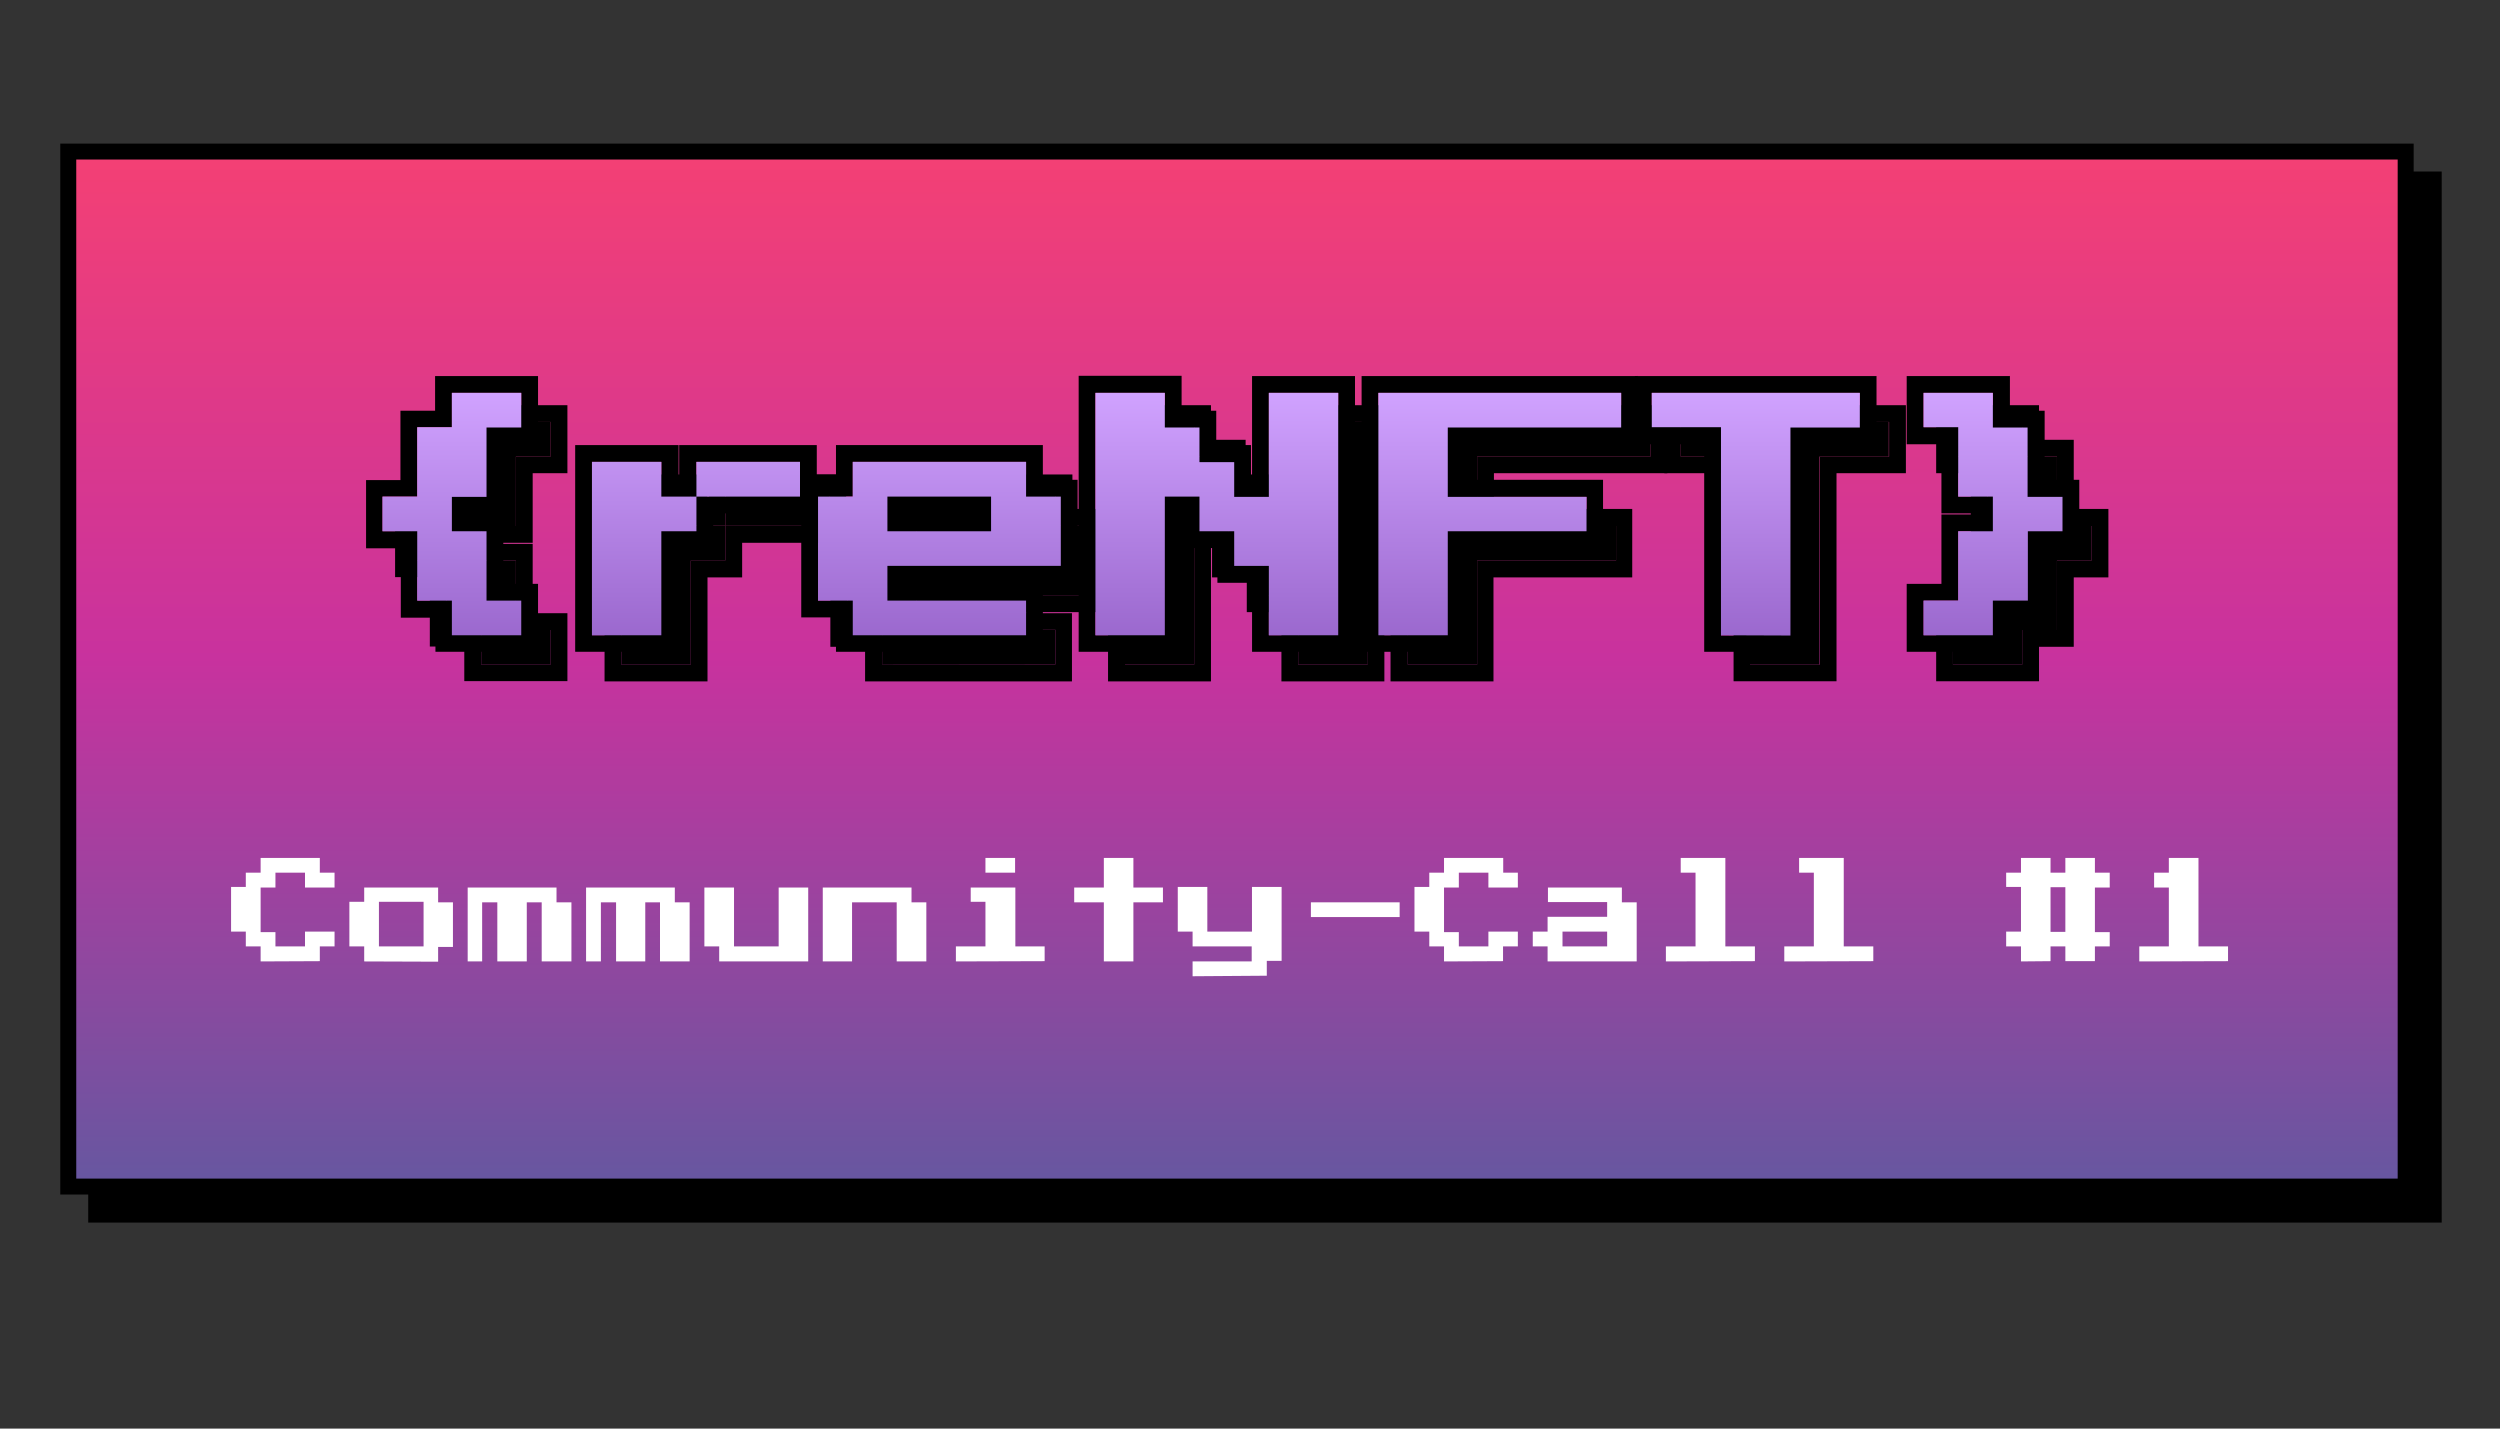 <svg xmlns="http://www.w3.org/2000/svg" xmlns:xlink="http://www.w3.org/1999/xlink" viewBox="0 0 280 160"><rect x="0" y="0" width="280" height="160" fill="#333333" stroke="none"/><defs><style>.cls-1{fill:url(#linear-gradient);}.cls-2{fill:url(#linear-gradient-2);}.cls-3{fill:#fff;}</style><linearGradient id="linear-gradient" x1="138.54" y1="132.9" x2="138.54" y2="16.98" gradientUnits="userSpaceOnUse"><stop offset="0" stop-color="#009b8a"/><stop offset="0" stop-color="#6657a0"/><stop offset="0.51" stop-color="#c8329e"/><stop offset="1" stop-color="#f44074"/></linearGradient><linearGradient id="linear-gradient-2" x1="136.91" y1="72.22" x2="136.91" y2="44.12" gradientUnits="userSpaceOnUse"><stop offset="0" stop-color="#96c"/><stop offset="1" stop-color="#d0a2ff"/></linearGradient></defs><g id="Layer_1" data-name="Layer 1"><rect x="10.78" y="20.11" width="261.79" height="115.92"/><path d="M271.67,21V135.14h-260V21h260m1.8-1.79H9.88V136.93H273.47V19.22Z"/><rect class="cls-1" x="7.64" y="16.98" width="261.79" height="115.92"/><path d="M268.54,17.87V132H8.54V17.87h260m1.79-1.79H6.75V133.79H270.33V16.08Z"/><path d="M61.67,47.26v3.88H57.78v7.77H53.9v3.88h3.88v7.77h3.89v3.88H53.9V70.56H50V62.79H46.13V58.91H50V51.14H53.9V47.26h7.77m1.88-1.88H52v3.88H48.14V57H44.25v7.64h3.89v7.77H52v3.88H63.55V68.68H59.66V60.91H55.78v-.12h3.88V53h3.89V45.38Z"/><path d="M92.89,55v3.89H81.24V55H92.89M77.36,55v3.89h3.88v3.88H77.36V74.44H69.59V55h7.77m17.41-1.88H79.36V57h-.12V53.14H67.71V76.32H79.24V64.67h3.88V60.79H94.77V53.14Z"/><path d="M118.21,55v3.89h3.89v7.77H102.68v3.88h15.53v3.88H98.8V70.56H94.91V58.91H98.8V55h19.41m-15.53,7.77h11.65V58.91H102.68v3.88m17.41-9.65H96.92V57H93V72.44h3.89v3.88h23.17V68.68H104.56v-.12H124V57h-3.89V53.14Zm-15.53,7.65h7.89v.12h-7.89v-.12Z"/><path d="M153.17,47.26V74.44H145.4V66.68h-3.88V62.79h-3.89V58.91h-3.88V74.44H126V47.26h7.77v3.88h3.88V55h3.89v3.89h3.88V47.26h7.77m1.88-1.88H143.52V57h-.12V53.14h-3.89V49.26h-3.88V45.38H124.1V76.32h11.53V60.79h.12v3.88h3.89v3.89h3.88v7.76h11.53V45.38Z"/><path d="M184.86,47.26v3.88H165.44v7.77H181v3.88H165.44V74.44h-7.77V47.26h27.19m1.88-1.88h-31V76.32h11.53V64.67h15.54V57H167.32V53h19.42V45.38Z"/><path d="M211.58,47.26v3.88h-7.77v23.3H196V51.14h-7.76V47.26h23.3m1.88-1.88H186.4V53h7.76v23.3h11.53V53h7.77V45.38Z"/><path d="M226.49,47.26v3.88h3.89v7.77h3.88v3.88h-3.88v7.77h-3.89v3.88h-7.76V70.56h3.88V62.79h3.88V58.91h-3.88V51.14h-3.88V47.26h7.76m1.88-1.88H216.85V53h3.88v7.77h3.88v.12h-3.88v7.77h-3.88v7.64h11.52V72.44h3.89V64.67h3.88V57h-3.88V49.26h-3.89V45.38Z"/><path d="M53.9,74.44V70.56H50V62.79H46.13V58.91H50V51.14H53.9V47.26h7.77v3.88H57.78v7.77H53.9v3.88h3.88v7.77h3.89v3.88Z"/><path d="M77.36,58.91h3.88v3.88H77.36V74.44H69.59V55h7.77ZM92.89,55v3.89H81.24V55Z"/><path d="M98.8,74.44V70.56H94.91V58.91H98.8V55h19.41v3.89h3.89v7.77H102.68v3.88h15.53v3.88Zm3.88-11.65h11.65V58.91H102.68Z"/><path d="M126,74.44V47.26h7.77v3.88h3.88V55h3.89v3.89h3.88V47.26h7.77V74.44H145.4V66.68h-3.88V62.79h-3.89V58.91h-3.88V74.44Z"/><path d="M157.67,74.44V47.26h27.19v3.88H165.44v7.77H181v3.88H165.44V74.44Z"/><path d="M196,74.44V51.14h-7.76V47.26h23.3v3.88h-7.77v23.3Z"/><path d="M218.73,74.44V70.56h3.88V62.79h3.88V58.91h-3.88V51.14h-3.88V47.26h7.76v3.88h3.89v7.77h3.88v3.88h-3.88v7.77h-3.89v3.88Z"/><path d="M58.38,44v3.88H54.49v7.77H50.61V59.5h3.88v7.77h3.89v3.88H50.61V67.27H46.73V59.5H42.84V55.62h3.89V47.85h3.88V44h7.77m1.88-1.88H48.73V46H44.85v7.77H41v7.64h3.89v7.77h3.88V73H60.26V65.39H56.37V57.62H52.49V57.5h3.88V49.73h3.89V42.09Z"/><path d="M89.6,51.73v3.89H78V51.73H89.6m-15.53,0v3.89H78V59.5H74.07V71.15H66.3V51.73h7.77m17.41-1.88H76.07v3.89H76V49.85H64.42V73H76V61.38h3.88V57.5H91.48V49.85Z"/><path d="M114.92,51.73v3.89h3.89v7.76H99.39v3.89h15.53v3.88H95.51V67.27H91.62V55.62h3.89V51.73h19.41M99.39,59.5H111V55.62H99.39V59.5m17.41-9.65H93.63v3.89H89.74V69.15h3.89V73H116.8V65.39H101.27v-.12h19.42V53.74H116.8V49.85ZM101.27,57.5h7.89v.12h-7.89V57.5Z"/><path d="M149.88,44V71.15h-7.77V63.38h-3.88V59.5h-3.89V55.62h-3.88V71.15h-7.77V44h7.77v3.88h3.88v3.88h3.89v3.89h3.88V44h7.77m1.88-1.88H140.23V53.74h-.12V49.85h-3.89V46h-3.88V42.09H120.81V73h11.53V57.5h.12v3.88h3.89v3.89h3.88V73h11.53V42.09Z"/><path d="M181.57,44v3.88H162.15v7.77h15.54V59.5H162.15V71.15h-7.77V44h27.19m1.88-1.88H152.5V73H164V61.38h15.54V53.74H164v-4h19.42V42.09Z"/><path d="M208.29,44v3.88h-7.77v23.3h-7.77V47.85H185V44h23.3m1.88-1.88H183.11v7.64h7.76V73H202.4V49.73h7.77V42.09Z"/><path d="M223.2,44v3.88h3.89v7.77H231V59.5h-3.88v7.77H223.2v3.88h-7.76V67.27h3.88V59.5h3.88V55.62h-3.88V47.85h-3.88V44h7.76m1.88-1.88H213.55v7.64h3.89V57.5h3.88v.12h-3.88v7.77h-3.89V73h11.53V69.15H229V61.38h3.88V53.74H229V46h-3.89V42.09Z"/><path class="cls-2" d="M50.61,71.15V67.27H46.73V59.5H42.84V55.62h3.89V47.85h3.88V44h7.77v3.88H54.49v7.77H50.61V59.5h3.88v7.77h3.89v3.88Z"/><path class="cls-2" d="M74.07,55.62H78V59.5H74.07V71.15H66.3V51.73h7.77ZM89.6,51.73v3.89H78V51.73Z"/><path class="cls-2" d="M95.51,71.15V67.27H91.62V55.62h3.89V51.73h19.41v3.89h3.89v7.76H99.39v3.89h15.53v3.88ZM99.39,59.5H111V55.62H99.39Z"/><path class="cls-2" d="M122.69,71.15V44h7.77v3.88h3.88v3.88h3.89v3.89h3.88V44h7.77V71.15h-7.77V63.38h-3.88V59.5h-3.89V55.62h-3.88V71.15Z"/><path class="cls-2" d="M154.38,71.15V44h27.19v3.88H162.15v7.77h15.54V59.5H162.15V71.15Z"/><path class="cls-2" d="M192.75,71.15V47.85H185V44h23.3v3.88h-7.77v23.3Z"/><path class="cls-2" d="M215.44,71.15V67.27h3.88V59.5h3.88V55.62h-3.88V47.85h-3.88V44h7.76v3.88h3.89v7.77H231V59.5h-3.88v7.77H223.2v3.88Z"/><path class="cls-3" d="M29.19,107.68V106H27.53v-1.66H25.88v-5h1.65V97.74h1.66V96.09h6.63v1.65h1.65V99.4H34.16V97.74H30.85V99.4H29.19v5h1.66V106h3.31v-1.66h3.31V106H35.82v1.65Z"/><path class="cls-3" d="M40.79,107.68V106H39.13v-5h1.66V99.4h8.28v1.66h1.66v5H49.07v1.65ZM42.44,106h5v-5h-5Z"/><path class="cls-3" d="M52.38,107.68V99.4h9.95v1.66H64v6.62H60.67v-6.62H59v6.62H55.7v-6.62H54v6.62Z"/><path class="cls-3" d="M65.64,107.68V99.4h9.94v1.66h1.66v6.62H73.92v-6.62H72.27v6.62H69v-6.62H67.3v6.62Z"/><path class="cls-3" d="M80.55,107.68V106H78.89V99.4h3.32V106h5V99.4h3.31v8.28Z"/><path class="cls-3" d="M92.15,107.68V99.4h9.94v1.66h1.66v6.62h-3.32v-6.62h-5v6.62Z"/><path class="cls-3" d="M107.06,107.68V106h3.31v-5h-1.65V99.4h5V106H117v1.65Zm3.31-9.94V96.09h3.32v1.65Z"/><path class="cls-3" d="M123.63,107.68v-6.62h-3.32V99.4h3.32V96.09h3.31V99.4h3.31v1.66h-3.31v6.62Z"/><path class="cls-3" d="M133.57,109.34v-1.66h6.62V106h-6.62v-1.66h-1.66v-5h3.31v5h5v-5h3.32v8.28h-1.66v1.66Z"/><path class="cls-3" d="M146.82,102.71v-1.65h9.94v1.65Z"/><path class="cls-3" d="M161.73,107.68V106h-1.65v-1.66h-1.66v-5h1.66V97.74h1.65V96.09h6.63v1.65H170V99.4H166.7V97.74h-3.31V99.4h-1.66v5h1.66V106h3.31v-1.66H170V106h-1.66v1.65Z"/><path class="cls-3" d="M173.33,107.68V106h-1.66v-1.66h1.66v-1.66H180v-1.65h-6.63V99.4h8.28v1.66h1.66v6.62ZM175,106h5v-1.66h-5Z"/><path class="cls-3" d="M186.58,107.68V106h3.32V97.74h-1.66V96.09h5V106h3.31v1.65Z"/><path class="cls-3" d="M199.84,107.68V106h3.31V97.74H201.5V96.09h5V106h3.31v1.65Z"/><path class="cls-3" d="M226.35,107.68V106h-1.66v-1.66h1.66v-5h-1.66V97.74h1.66V96.09h3.31v1.65h1.66V96.09h3.31v1.65h1.66V99.4h-1.66v5h1.66V106h-1.66v1.65h-3.31V106h-1.66v1.65Zm3.31-3.31h1.66v-5h-1.66Z"/><path class="cls-3" d="M239.6,107.68V106h3.31V99.4h-1.65V97.74h1.65V96.09h3.32V106h3.31v1.65Z"/></g></svg>